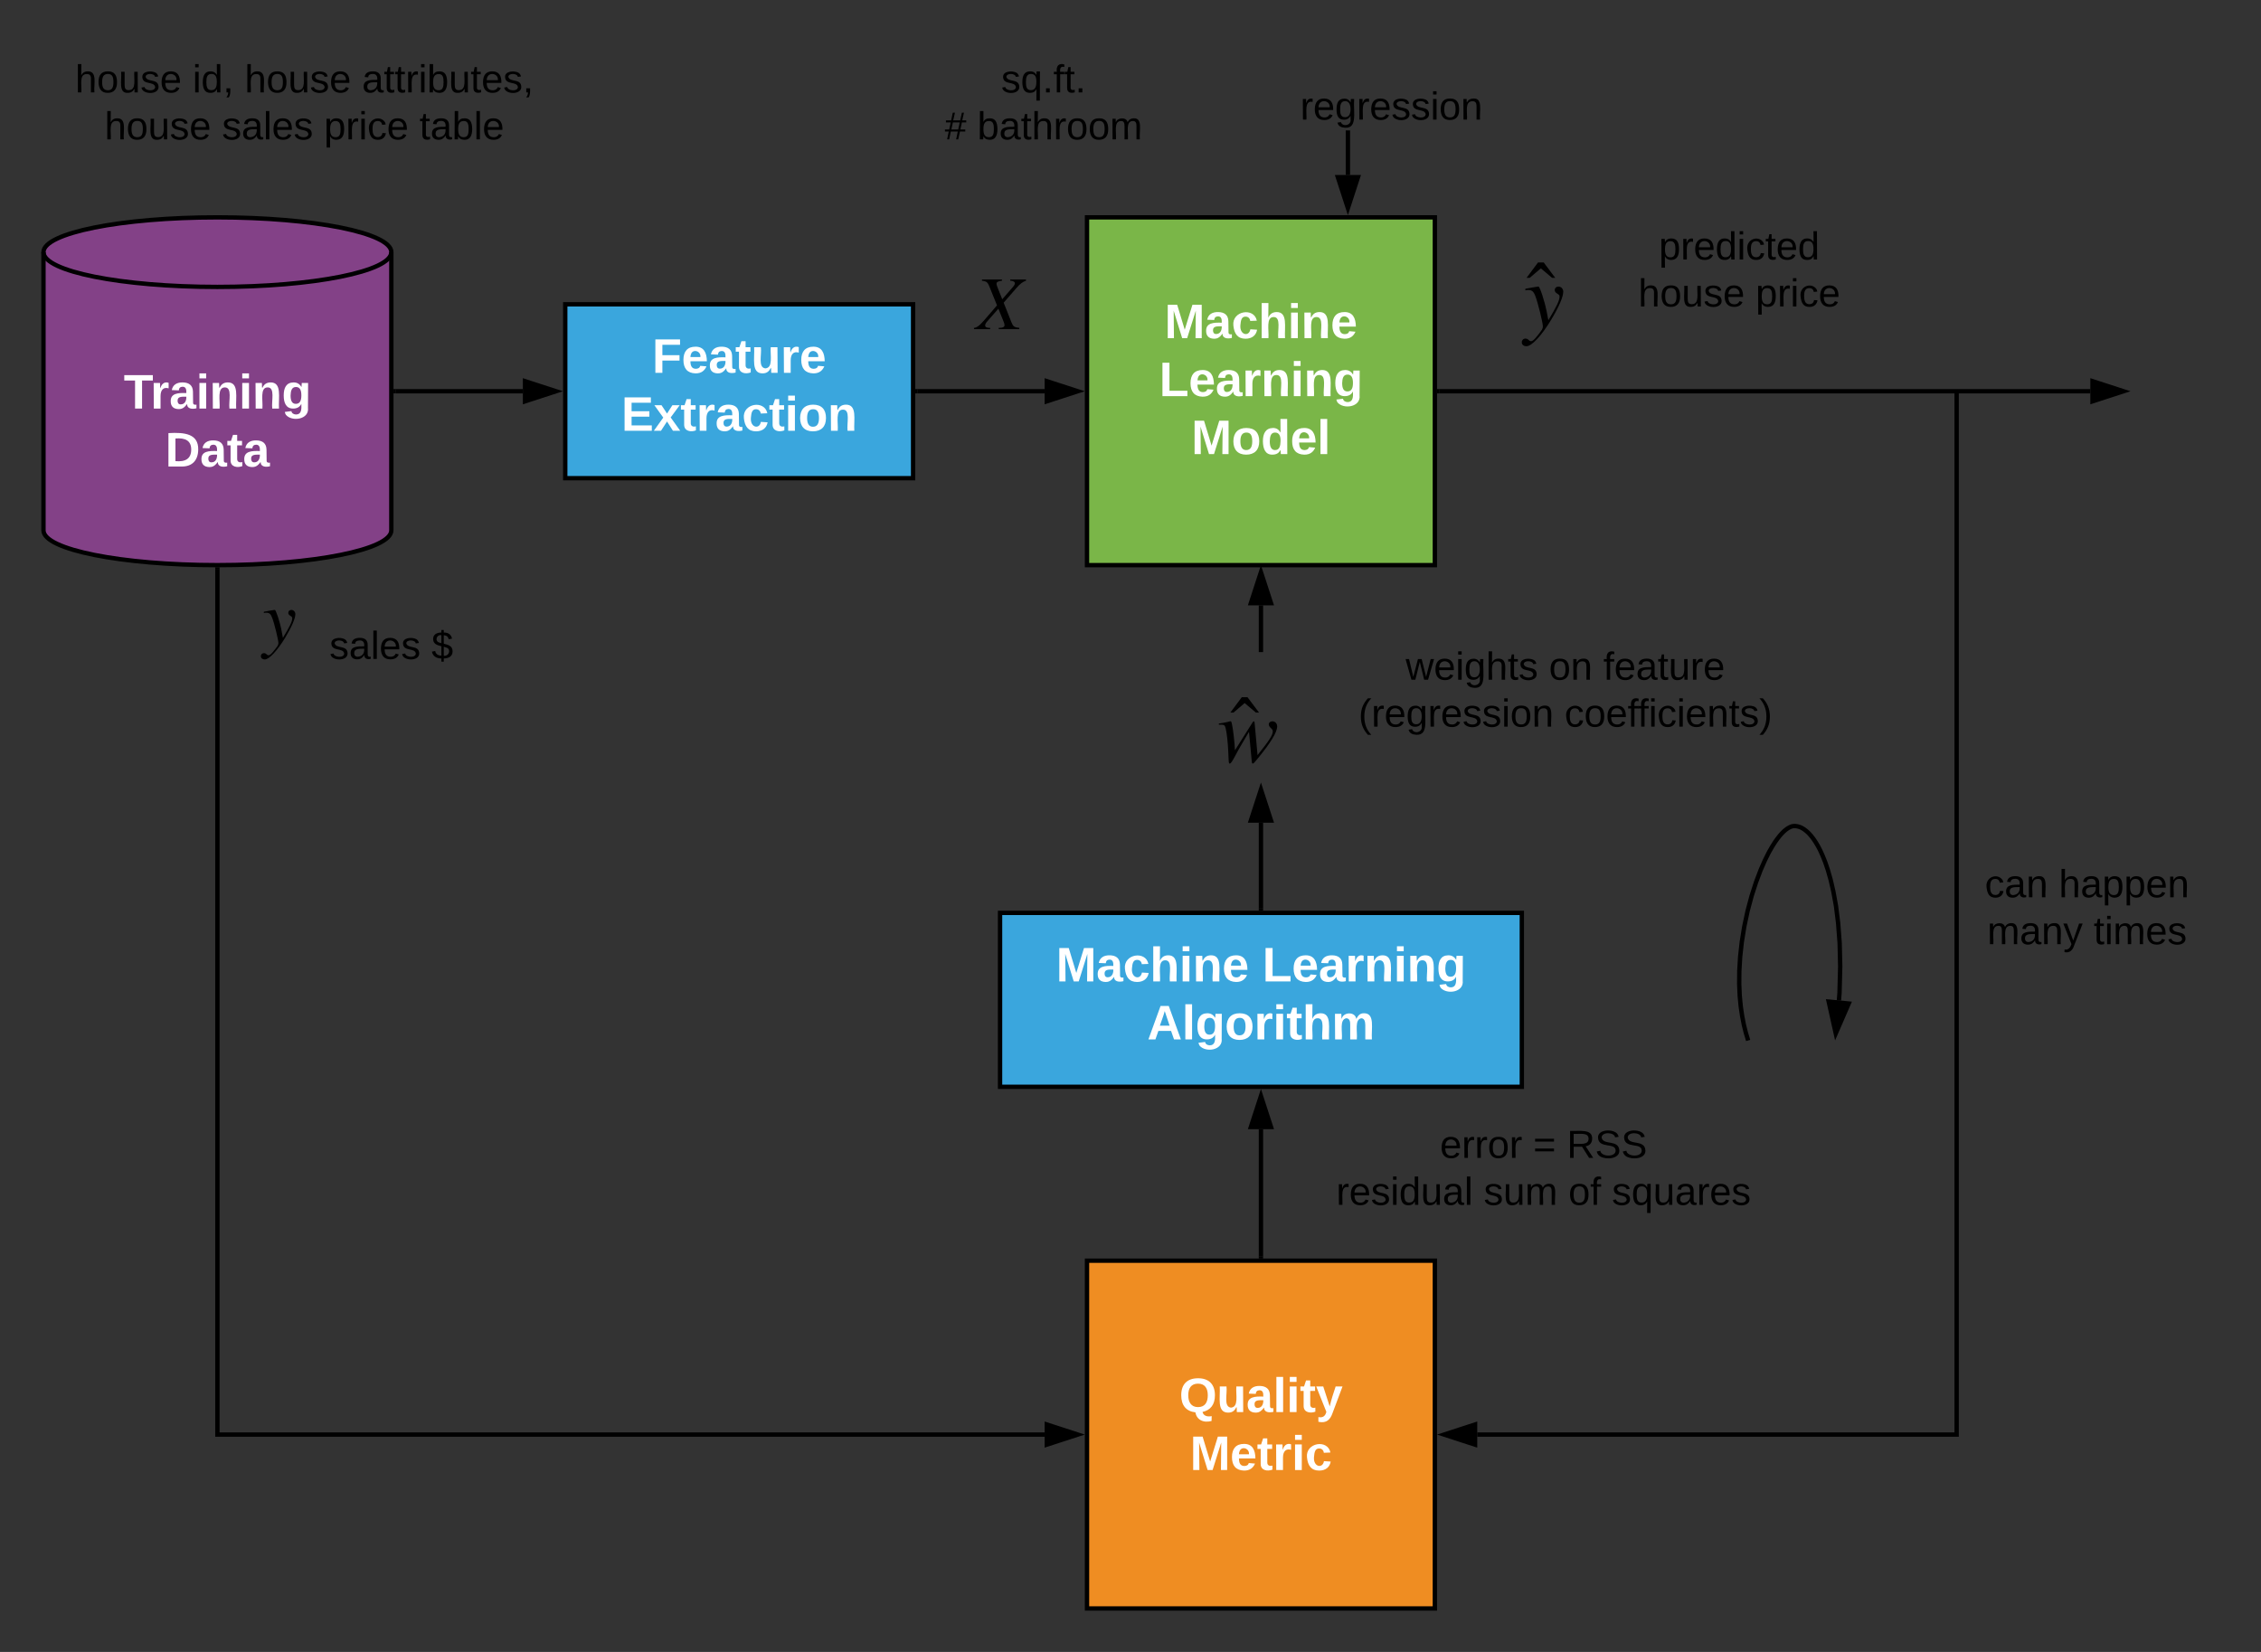 <svg xmlns="http://www.w3.org/2000/svg" xmlns:xlink="http://www.w3.org/1999/xlink" xmlns:lucid="lucid" width="1040" height="760"><rect width="100%" height="100%" fill="#333333" stroke="none"/><g transform="translate(-140 -140)" lucid:page-tab-id="4RmDDDWEj58_"><path d="M320 384c0 8.84-35.82 16-80 16s-80-7.16-80-16V256c0-8.84 35.82-16 80-16s80 7.16 80 16z" stroke="#000" stroke-width="2" fill="#834187"/><path d="M320 256c0 8.84-35.82 16-80 16s-80-7.16-80-16" stroke="#000" stroke-width="2" fill="none"/><use xlink:href="#a" transform="matrix(1,0,0,1,165,277) translate(31.914 50.965)"/><use xlink:href="#b" transform="matrix(1,0,0,1,165,277) translate(50.988 77.632)"/><path d="M400 280h160v80H400z" stroke="#000" stroke-width="2" fill="#3aa6dd"/><use xlink:href="#c" transform="matrix(1,0,0,1,405,285) translate(34.969 26.528)"/><use xlink:href="#d" transform="matrix(1,0,0,1,405,285) translate(20.802 53.194)"/><path d="M640 240h160v160H640z" stroke="#000" stroke-width="2" fill="#7ab648"/><use xlink:href="#e" transform="matrix(1,0,0,1,645,245) translate(30.648 50.59)"/><use xlink:href="#f" transform="matrix(1,0,0,1,645,245) translate(28.21 77.257)"/><use xlink:href="#g" transform="matrix(1,0,0,1,645,245) translate(42.994 103.924)"/><path d="M322 320h58.5" stroke="#000" stroke-width="2" fill="none"/><path d="M322.03 321H321v-2h1.03z"/><path d="M395.76 320l-14.26 4.64v-9.28z" stroke="#000" stroke-width="2"/><path d="M562 320h58.5" stroke="#000" stroke-width="2" fill="none"/><path d="M562.03 321H561v-2h1.03z"/><path d="M635.76 320l-14.26 4.64v-9.28z" stroke="#000" stroke-width="2"/><path d="M802 320h299.5" stroke="#000" stroke-width="2" fill="none"/><path d="M802.03 321H801v-2h1.03z"/><path d="M1116.76 320l-14.26 4.64v-9.28z" stroke="#000" stroke-width="2"/><path d="M840 260h19.84v40H840z" fill="#fff" fill-opacity="0"/><path d="M851.3 282.66l.9 4.66c3.6-5.97 5.16-9.02 5.16-10.9 0-.58-.3-.84-1.1-1.35-.85-.55-1.1-.97-1.1-1.65 0-.93.7-1.57 1.7-1.57 1.26 0 2.2 1.06 2.2 2.33 0 2.42-2.04 7.08-5.56 12.93-4.4 7.3-8.94 12.18-11.36 12.18-1.27 0-2.16-.72-2.16-1.82 0-.94.72-1.7 1.65-1.7 1.5 0 1.5 1.2 2.6 1.2.54 0 1.05-.35 2.02-1.4.77-.82 2.67-3.32 3-3.87.27-.52.44-1.03.44-1.5 0-1.7-2.35-11.18-3.5-14.07-.8-2.07-1.56-2.7-3.25-2.7-.47 0-.85.03-1.32.16v-.73l1.36-.25c.84-.17 2.23-.43 4.52-.77h.17c.63 0 2.88 7.04 3.6 10.8M855.37 267.83h-1.45l-5.17-4.37-5.13 4.37h-1.44l5.26-7.08h2.63"/><path d="M160 160h240v60H160z" stroke="#000" stroke-opacity="0" stroke-width="2" fill="#fff" fill-opacity="0"/><use xlink:href="#h" transform="matrix(1,0,0,1,165,165) translate(9.575 17.525)"/><use xlink:href="#i" transform="matrix(1,0,0,1,165,165) translate(63.575 17.525)"/><use xlink:href="#j" transform="matrix(1,0,0,1,165,165) translate(87.525 17.525)"/><use xlink:href="#k" transform="matrix(1,0,0,1,165,165) translate(141.525 17.525)"/><use xlink:href="#j" transform="matrix(1,0,0,1,165,165) translate(23.1 39.125)"/><use xlink:href="#l" transform="matrix(1,0,0,1,165,165) translate(77.1 39.125)"/><use xlink:href="#m" transform="matrix(1,0,0,1,165,165) translate(124.05 39.125)"/><use xlink:href="#n" transform="matrix(1,0,0,1,165,165) translate(167.95 39.125)"/><path d="M560 160h120v60H560z" stroke="#000" stroke-opacity="0" stroke-width="2" fill="#fff" fill-opacity="0"/><use xlink:href="#o" transform="matrix(1,0,0,1,565,165) translate(35.5 17.525)"/><use xlink:href="#p" transform="matrix(1,0,0,1,565,165) translate(9.55 39.125)"/><use xlink:href="#q" transform="matrix(1,0,0,1,565,165) translate(24.55 39.125)"/><path d="M720 160h120v60H720z" stroke="#000" stroke-opacity="0" stroke-width="2" fill="#fff" fill-opacity="0"/><use xlink:href="#r" transform="matrix(1,0,0,1,725,165) translate(13.075 30.025)"/><path d="M760 201v19.5M760 201.03V200" stroke="#000" stroke-width="2" fill="none"/><path d="M760 235.76l-4.64-14.26h9.28z" stroke="#000" stroke-width="2"/><path d="M880 240h120v40H880z" stroke="#000" stroke-opacity="0" stroke-width="2" fill="#fff" fill-opacity="0"/><use xlink:href="#s" transform="matrix(1,0,0,1,885,245) translate(18.05 14.4)"/><use xlink:href="#j" transform="matrix(1,0,0,1,885,245) translate(8.55 36)"/><use xlink:href="#t" transform="matrix(1,0,0,1,885,245) translate(62.55 36)"/><path d="M720 439v-20.5M720 438.97V440" stroke="#000" stroke-width="2" fill="none"/><path d="M720 403.24l4.64 14.26h-9.28z" stroke="#000" stroke-width="2"/><path d="M700 460h28.3v32.03H700z" fill="#fff" fill-opacity="0"/><path d="M717.08 472.5l1.36 14.9c5.55-6.94 7-9.2 7-11 0-.52-.26-.86-.94-1.5-.68-.63-.9-1.14-.9-1.73 0-.68.73-1.32 1.66-1.32 1.28 0 2.2 1.02 2.2 2.38 0 2.7-3.13 7.67-8.98 14.8l-.38.46c-1.14 1.4-1.53 1.8-1.9 1.8-.3 0-.4-.37-.47-1.47l-1.23-13.14-3.78 6.43c-.76 1.27-1.52 2.67-2.33 4.2-1.53 2.92-2.25 3.98-2.72 3.98-.38 0-.47-.33-.55-1.98l-.17-3.86c-.17-3.7-.64-8.22-1.15-10.26-.37-1.57-.75-1.78-1.98-1.78h-1.18v-.55c1.3-.2 2.75-.38 4.02-.72.55-.13.94-.3 1.23-.3.46 0 .5.1.8 1.44.6 2.88 1.18 8.18 1.35 11.9l8.14-12.88c.2-.34.33-.42.54-.42.26 0 .34.12.34.6M719.12 467.83h-1.44l-5.18-4.37-5.12 4.37h-1.45l5.26-7.08h2.62"/><path d="M740 420h240v80H740z" stroke="#000" stroke-opacity="0" stroke-width="2" fill="#fff" fill-opacity="0"/><use xlink:href="#u" transform="matrix(1,0,0,1,745,425) translate(41.575 27.712)"/><use xlink:href="#v" transform="matrix(1,0,0,1,745,425) translate(107.475 27.712)"/><use xlink:href="#w" transform="matrix(1,0,0,1,745,425) translate(132.475 27.712)"/><use xlink:href="#x" transform="matrix(1,0,0,1,745,425) translate(19.85 49.312)"/><use xlink:href="#y" transform="matrix(1,0,0,1,745,425) translate(114.65 49.312)"/><path d="M240 402v398h380.5" stroke="#000" stroke-width="2" fill="none"/><path d="M240 401h1v1.03h-2v-1.06z"/><path d="M635.76 800l-14.26 4.64v-9.28z" stroke="#000" stroke-width="2"/><path d="M640 720h160v160H640z" stroke="#000" stroke-width="2" fill="#ef8d22"/><use xlink:href="#z" transform="matrix(1,0,0,1,645,725) translate(37.407 64.653)"/><use xlink:href="#A" transform="matrix(1,0,0,1,645,725) translate(42.346 91.319)"/><path d="M600 560h240v80H600z" stroke="#000" stroke-width="2" fill="#3aa6dd"/><use xlink:href="#B" transform="matrix(1,0,0,1,605,565) translate(20.772 26.528)"/><use xlink:href="#f" transform="matrix(1,0,0,1,605,565) translate(115.648 26.528)"/><use xlink:href="#C" transform="matrix(1,0,0,1,605,565) translate(62.685 53.194)"/><path d="M720 558v-39.5" stroke="#000" stroke-width="2" fill="none"/><path d="M721 559h-2v-1.03h2z"/><path d="M720 503.24l4.64 14.26h-9.28z" stroke="#000" stroke-width="2"/><path d="M720 718v-58.5" stroke="#000" stroke-width="2" fill="none"/><path d="M721 719h-2v-1.03h2z"/><path d="M720 644.24l4.64 14.26h-9.28z" stroke="#000" stroke-width="2"/><path d="M740 640h220v80H740z" stroke="#000" stroke-opacity="0" stroke-width="2" fill="#fff" fill-opacity="0"/><g><use xlink:href="#D" transform="matrix(1,0,0,1,745,645) translate(57.35 27.712)"/><use xlink:href="#E" transform="matrix(1,0,0,1,745,645) translate(100.2 27.712)"/><use xlink:href="#F" transform="matrix(1,0,0,1,745,645) translate(115.7 27.712)"/><use xlink:href="#G" transform="matrix(1,0,0,1,745,645) translate(9.625 49.312)"/><use xlink:href="#H" transform="matrix(1,0,0,1,745,645) translate(77.475 49.312)"/><use xlink:href="#I" transform="matrix(1,0,0,1,745,645) translate(116.425 49.312)"/><use xlink:href="#J" transform="matrix(1,0,0,1,745,645) translate(136.425 49.312)"/></g><path d="M1040 321v479H819.5M1040 321.03V320" stroke="#000" stroke-width="2" fill="none"/><path d="M804.24 800l14.26-4.64v9.28z" stroke="#000" stroke-width="2"/><path d="M588.05 268h23.9v24h-23.9z" fill="#fff" fill-opacity="0"/><path d="M611.93 268.6v.55c-1.5.5-2.62 1.3-4.37 3.32l-5.9 6.78 3.53 8.9c.83 2.1 1.28 2.42 3.66 2.7v.56h-9.47v-.55c2.08-.04 2.68-.46 2.68-1.3 0-.45-.2-1.08-.5-1.78l-2.33-5.76-5.28 6.02c-.48.56-.8 1.18-.8 1.67 0 .76.63 1.15 2.3 1.15v.56h-7.43v-.55c1.95-.35 2.9-1.4 7.68-7l2.9-3.38-3.6-8.9c-.66-1.68-1.3-2.24-3.32-2.42v-.56h9.2v.55c-1.93.25-2.5.56-2.5 1.44 0 .44.2 1 .57 1.94l2.06 5.14 5.07-5.84c.48-.56.73-1.08.73-1.5 0-.66-.63-1.12-2.13-1.2v-.55h7.23"/><path d="M260 420h16.5v24H260z" fill="#fff" fill-opacity="0"/><path d="M269.4 429.6l.73 3.86c3-4.97 4.3-7.5 4.3-9.05 0-.5-.25-.7-.92-1.12-.7-.46-.9-.8-.9-1.38 0-.77.6-1.3 1.4-1.3 1.06 0 1.84.88 1.84 1.94 0 2-1.7 5.88-4.62 10.75-3.66 6.05-7.43 10.1-9.44 10.1-1.06 0-1.8-.6-1.8-1.52 0-.77.6-1.4 1.38-1.4 1.23 0 1.23.98 2.15.98.46 0 .9-.28 1.7-1.16.63-.67 2.22-2.75 2.5-3.2.2-.43.35-.85.35-1.24 0-1.4-1.94-9.3-2.9-11.7-.66-1.73-1.3-2.26-2.7-2.26-.4 0-.7.04-1.1.14v-.6c.4-.06.78-.14 1.13-.2.7-.15 1.87-.36 3.78-.64h.14c.52 0 2.4 5.85 3 9"/><path d="M280 420h80v40h-80z" stroke="#000" stroke-opacity="0" stroke-width="2" fill="#fff" fill-opacity="0"/><g><use xlink:href="#K" transform="matrix(1,0,0,1,285,425) translate(6.525 18.15)"/><use xlink:href="#L" transform="matrix(1,0,0,1,285,425) translate(53.475 18.15)"/></g><path d="M943.82 617.7l-.74-2.42-.93-3.7-.8-4.08-.66-4.5-.47-4.92-.23-5.43.05-5.93.38-6.44.75-6.87 1.15-7.15 1.54-7.2 1.85-6.94 2.04-6.3 2.06-5.46 1.96-4.48 1.77-3.56 1.56-2.75 1.34-2.12 1.15-1.62.97-1.23.84-.97.74-.76.63-.6.56-.46.5-.38.44-.3.4-.25.36-.2.34-.16.3-.14.3-.1.26-.1.25-.05.24-.04.23-.03.2-.02H965.77l.33.03.32.05.34.06.34.08.36.1.37.13.4.15.4.18.4.23.46.27.46.3.5.38.54.44.58.5.62.63.67.75.73.9.8 1.08.86 1.32.95 1.6 1.03 1.97 1.1 2.42 1.2 2.98 1.24 3.66 1.28 4.5 1.26 5.45 1.2 6.6.98 7.84.7 9.23.26 10.7-.32 12.18-.27 3.55M943.8 617.68l.3 1" stroke="#000" stroke-width="2" fill="none"/><path d="M984.4 615.44l-3.26-14.63 9.23.88z" stroke="#000" stroke-width="2"/><path d="M1040 533.4h120v53.2h-120z" stroke="#000" stroke-opacity="0" stroke-width="2" fill="#fff" fill-opacity="0"/><g><use xlink:href="#M" transform="matrix(1,0,0,1,1045,538.4) translate(8 14.4)"/><use xlink:href="#N" transform="matrix(1,0,0,1,1045,538.4) translate(42 14.4)"/><use xlink:href="#O" transform="matrix(1,0,0,1,1045,538.4) translate(9.075 36)"/><use xlink:href="#P" transform="matrix(1,0,0,1,1045,538.4) translate(58.025 36)"/></g><defs><path fill="#fff" d="M136-208V0H84v-208H4v-40h212v40h-80" id="Q"/><path fill="#fff" d="M135-150c-39-12-60 13-60 57V0H25l-1-190h47c2 13-1 29 3 40 6-28 27-53 61-41v41" id="R"/><path fill="#fff" d="M133-34C117-15 103 5 69 4 32 3 11-16 11-54c-1-60 55-63 116-61 1-26-3-47-28-47-18 1-26 9-28 27l-52-2c7-38 36-58 82-57s74 22 75 68l1 82c-1 14 12 18 25 15v27c-30 8-71 5-69-32zm-48 3c29 0 43-24 42-57-32 0-66-3-65 30 0 17 8 27 23 27" id="S"/><path fill="#fff" d="M25-224v-37h50v37H25zM25 0v-190h50V0H25" id="T"/><path fill="#fff" d="M135-194c87-1 58 113 63 194h-50c-7-57 23-157-34-157-59 0-34 97-39 157H25l-1-190h47c2 12-1 28 3 38 12-26 28-41 61-42" id="U"/><path fill="#fff" d="M195-6C206 82 75 100 31 46c-4-6-6-13-8-21l49-6c3 16 16 24 34 25 40 0 42-37 40-79-11 22-30 35-61 35-53 0-70-43-70-97 0-56 18-96 73-97 30 0 46 14 59 34l2-30h47zm-90-29c32 0 41-27 41-63 0-35-9-62-40-62-32 0-39 29-40 63 0 36 9 62 39 62" id="V"/><g id="a"><use transform="matrix(0.062,0,0,0.062,0,0)" xlink:href="#Q"/><use transform="matrix(0.062,0,0,0.062,12.284,0)" xlink:href="#R"/><use transform="matrix(0.062,0,0,0.062,20.926,0)" xlink:href="#S"/><use transform="matrix(0.062,0,0,0.062,33.272,0)" xlink:href="#T"/><use transform="matrix(0.062,0,0,0.062,39.444,0)" xlink:href="#U"/><use transform="matrix(0.062,0,0,0.062,52.963,0)" xlink:href="#T"/><use transform="matrix(0.062,0,0,0.062,59.136,0)" xlink:href="#U"/><use transform="matrix(0.062,0,0,0.062,72.654,0)" xlink:href="#V"/></g><path fill="#fff" d="M24-248c120-7 223 5 221 122C244-46 201 0 124 0H24v-248zM76-40c74 7 117-18 117-86 0-67-45-88-117-82v168" id="W"/><path fill="#fff" d="M115-3C79 11 28 4 28-45v-112H4v-33h27l15-45h31v45h36v33H77v99c-1 23 16 31 38 25v30" id="X"/><g id="b"><use transform="matrix(0.062,0,0,0.062,0,0)" xlink:href="#W"/><use transform="matrix(0.062,0,0,0.062,15.988,0)" xlink:href="#S"/><use transform="matrix(0.062,0,0,0.062,28.333,0)" xlink:href="#X"/><use transform="matrix(0.062,0,0,0.062,35.679,0)" xlink:href="#S"/></g><path fill="#fff" d="M76-208v77h127v40H76V0H24v-248h183v40H76" id="Y"/><path fill="#fff" d="M185-48c-13 30-37 53-82 52C43 2 14-33 14-96s30-98 90-98c62 0 83 45 84 108H66c0 31 8 55 39 56 18 0 30-7 34-22zm-45-69c5-46-57-63-70-21-2 6-4 13-4 21h74" id="Z"/><path fill="#fff" d="M85 4C-2 5 27-109 22-190h50c7 57-23 150 33 157 60-5 35-97 40-157h50l1 190h-47c-2-12 1-28-3-38-12 25-28 42-61 42" id="aa"/><g id="c"><use transform="matrix(0.062,0,0,0.062,0,0)" xlink:href="#Y"/><use transform="matrix(0.062,0,0,0.062,13.519,0)" xlink:href="#Z"/><use transform="matrix(0.062,0,0,0.062,25.864,0)" xlink:href="#S"/><use transform="matrix(0.062,0,0,0.062,38.21,0)" xlink:href="#X"/><use transform="matrix(0.062,0,0,0.062,45.556,0)" xlink:href="#aa"/><use transform="matrix(0.062,0,0,0.062,59.074,0)" xlink:href="#R"/><use transform="matrix(0.062,0,0,0.062,67.716,0)" xlink:href="#Z"/></g><path fill="#fff" d="M24 0v-248h195v40H76v63h132v40H76v65h150V0H24" id="ab"/><path fill="#fff" d="M144 0l-44-69L55 0H2l70-98-66-92h53l41 62 40-62h54l-67 91 71 99h-54" id="ac"/><path fill="#fff" d="M190-63c-7 42-38 67-86 67-59 0-84-38-90-98-12-110 154-137 174-36l-49 2c-2-19-15-32-35-32-30 0-35 28-38 64-6 74 65 87 74 30" id="ad"/><path fill="#fff" d="M110-194c64 0 96 36 96 99 0 64-35 99-97 99-61 0-95-36-95-99 0-62 34-99 96-99zm-1 164c35 0 45-28 45-65 0-40-10-65-43-65-34 0-45 26-45 65 0 36 10 65 43 65" id="ae"/><g id="d"><use transform="matrix(0.062,0,0,0.062,0,0)" xlink:href="#ab"/><use transform="matrix(0.062,0,0,0.062,14.815,0)" xlink:href="#ac"/><use transform="matrix(0.062,0,0,0.062,27.16,0)" xlink:href="#X"/><use transform="matrix(0.062,0,0,0.062,34.506,0)" xlink:href="#R"/><use transform="matrix(0.062,0,0,0.062,43.148,0)" xlink:href="#S"/><use transform="matrix(0.062,0,0,0.062,55.494,0)" xlink:href="#ad"/><use transform="matrix(0.062,0,0,0.062,67.84,0)" xlink:href="#X"/><use transform="matrix(0.062,0,0,0.062,75.185,0)" xlink:href="#T"/><use transform="matrix(0.062,0,0,0.062,81.358,0)" xlink:href="#ae"/><use transform="matrix(0.062,0,0,0.062,94.877,0)" xlink:href="#U"/></g><path fill="#fff" d="M230 0l2-204L168 0h-37L68-204 70 0H24v-248h70l56 185 57-185h69V0h-46" id="af"/><path fill="#fff" d="M114-157C55-157 80-60 75 0H25v-261h50l-1 109c12-26 28-41 61-42 86-1 58 113 63 194h-50c-7-57 23-157-34-157" id="ag"/><g id="e"><use transform="matrix(0.062,0,0,0.062,0,0)" xlink:href="#af"/><use transform="matrix(0.062,0,0,0.062,18.457,0)" xlink:href="#S"/><use transform="matrix(0.062,0,0,0.062,30.802,0)" xlink:href="#ad"/><use transform="matrix(0.062,0,0,0.062,43.148,0)" xlink:href="#ag"/><use transform="matrix(0.062,0,0,0.062,56.667,0)" xlink:href="#T"/><use transform="matrix(0.062,0,0,0.062,62.84,0)" xlink:href="#U"/><use transform="matrix(0.062,0,0,0.062,76.358,0)" xlink:href="#Z"/></g><path fill="#fff" d="M24 0v-248h52v208h133V0H24" id="ah"/><g id="f"><use transform="matrix(0.062,0,0,0.062,0,0)" xlink:href="#ah"/><use transform="matrix(0.062,0,0,0.062,13.519,0)" xlink:href="#Z"/><use transform="matrix(0.062,0,0,0.062,25.864,0)" xlink:href="#S"/><use transform="matrix(0.062,0,0,0.062,38.21,0)" xlink:href="#R"/><use transform="matrix(0.062,0,0,0.062,46.852,0)" xlink:href="#U"/><use transform="matrix(0.062,0,0,0.062,60.37,0)" xlink:href="#T"/><use transform="matrix(0.062,0,0,0.062,66.543,0)" xlink:href="#U"/><use transform="matrix(0.062,0,0,0.062,80.062,0)" xlink:href="#V"/></g><path fill="#fff" d="M88-194c31-1 46 15 58 34l-1-101h50l1 261h-48c-2-10 0-23-3-31C134-8 116 4 84 4 32 4 16-41 15-95c0-56 19-97 73-99zm17 164c33 0 40-30 41-66 1-37-9-64-41-64s-38 30-39 65c0 43 13 65 39 65" id="ai"/><path fill="#fff" d="M25 0v-261h50V0H25" id="aj"/><g id="g"><use transform="matrix(0.062,0,0,0.062,0,0)" xlink:href="#af"/><use transform="matrix(0.062,0,0,0.062,18.457,0)" xlink:href="#ae"/><use transform="matrix(0.062,0,0,0.062,31.975,0)" xlink:href="#ai"/><use transform="matrix(0.062,0,0,0.062,45.494,0)" xlink:href="#Z"/><use transform="matrix(0.062,0,0,0.062,57.84,0)" xlink:href="#aj"/></g><path d="M106-169C34-169 62-67 57 0H25v-261h32l-1 103c12-21 28-36 61-36 89 0 53 116 60 194h-32v-121c2-32-8-49-39-48" id="ak"/><path d="M100-194c62-1 85 37 85 99 1 63-27 99-86 99S16-35 15-95c0-66 28-99 85-99zM99-20c44 1 53-31 53-75 0-43-8-75-51-75s-53 32-53 75 10 74 51 75" id="al"/><path d="M84 4C-5 8 30-112 23-190h32v120c0 31 7 50 39 49 72-2 45-101 50-169h31l1 190h-30c-1-10 1-25-2-33-11 22-28 36-60 37" id="am"/><path d="M135-143c-3-34-86-38-87 0 15 53 115 12 119 90S17 21 10-45l28-5c4 36 97 45 98 0-10-56-113-15-118-90-4-57 82-63 122-42 12 7 21 19 24 35" id="an"/><path d="M100-194c63 0 86 42 84 106H49c0 40 14 67 53 68 26 1 43-12 49-29l28 8c-11 28-37 45-77 45C44 4 14-33 15-96c1-61 26-98 85-98zm52 81c6-60-76-77-97-28-3 7-6 17-6 28h103" id="ao"/><g id="h"><use transform="matrix(0.05,0,0,0.05,0,0)" xlink:href="#ak"/><use transform="matrix(0.05,0,0,0.05,10,0)" xlink:href="#al"/><use transform="matrix(0.05,0,0,0.05,20,0)" xlink:href="#am"/><use transform="matrix(0.05,0,0,0.05,30,0)" xlink:href="#an"/><use transform="matrix(0.05,0,0,0.05,39,0)" xlink:href="#ao"/></g><path d="M24-231v-30h32v30H24zM24 0v-190h32V0H24" id="ap"/><path d="M85-194c31 0 48 13 60 33l-1-100h32l1 261h-30c-2-10 0-23-3-31C134-8 116 4 85 4 32 4 16-35 15-94c0-66 23-100 70-100zm9 24c-40 0-46 34-46 75 0 40 6 74 45 74 42 0 51-32 51-76 0-42-9-74-50-73" id="aq"/><path d="M68-38c1 34 0 65-14 84H32c9-13 17-26 17-46H33v-38h35" id="ar"/><g id="i"><use transform="matrix(0.05,0,0,0.05,0,0)" xlink:href="#ap"/><use transform="matrix(0.05,0,0,0.05,3.95,0)" xlink:href="#aq"/><use transform="matrix(0.05,0,0,0.05,13.95,0)" xlink:href="#ar"/></g><g id="j"><use transform="matrix(0.05,0,0,0.05,0,0)" xlink:href="#ak"/><use transform="matrix(0.05,0,0,0.05,10,0)" xlink:href="#al"/><use transform="matrix(0.05,0,0,0.05,20,0)" xlink:href="#am"/><use transform="matrix(0.05,0,0,0.05,30,0)" xlink:href="#an"/><use transform="matrix(0.05,0,0,0.05,39,0)" xlink:href="#ao"/></g><path d="M141-36C126-15 110 5 73 4 37 3 15-17 15-53c-1-64 63-63 125-63 3-35-9-54-41-54-24 1-41 7-42 31l-33-3c5-37 33-52 76-52 45 0 72 20 72 64v82c-1 20 7 32 28 27v20c-31 9-61-2-59-35zM48-53c0 20 12 33 32 33 41-3 63-29 60-74-43 2-92-5-92 41" id="as"/><path d="M59-47c-2 24 18 29 38 22v24C64 9 27 4 27-40v-127H5v-23h24l9-43h21v43h35v23H59v120" id="at"/><path d="M114-163C36-179 61-72 57 0H25l-1-190h30c1 12-1 29 2 39 6-27 23-49 58-41v29" id="au"/><path d="M115-194c53 0 69 39 70 98 0 66-23 100-70 100C84 3 66-7 56-30L54 0H23l1-261h32v101c10-23 28-34 59-34zm-8 174c40 0 45-34 45-75 0-40-5-75-45-74-42 0-51 32-51 76 0 43 10 73 51 73" id="av"/><g id="k"><use transform="matrix(0.05,0,0,0.05,0,0)" xlink:href="#as"/><use transform="matrix(0.05,0,0,0.05,10,0)" xlink:href="#at"/><use transform="matrix(0.05,0,0,0.05,15,0)" xlink:href="#at"/><use transform="matrix(0.05,0,0,0.05,20,0)" xlink:href="#au"/><use transform="matrix(0.05,0,0,0.05,25.95,0)" xlink:href="#ap"/><use transform="matrix(0.05,0,0,0.05,29.9,0)" xlink:href="#av"/><use transform="matrix(0.05,0,0,0.05,39.9,0)" xlink:href="#am"/><use transform="matrix(0.05,0,0,0.05,49.9,0)" xlink:href="#at"/><use transform="matrix(0.05,0,0,0.05,54.9,0)" xlink:href="#ao"/><use transform="matrix(0.05,0,0,0.05,64.9,0)" xlink:href="#an"/><use transform="matrix(0.05,0,0,0.05,73.9,0)" xlink:href="#ar"/></g><path d="M24 0v-261h32V0H24" id="aw"/><g id="l"><use transform="matrix(0.05,0,0,0.05,0,0)" xlink:href="#an"/><use transform="matrix(0.05,0,0,0.05,9,0)" xlink:href="#as"/><use transform="matrix(0.05,0,0,0.05,19,0)" xlink:href="#aw"/><use transform="matrix(0.05,0,0,0.05,22.95,0)" xlink:href="#ao"/><use transform="matrix(0.05,0,0,0.05,32.95,0)" xlink:href="#an"/></g><path d="M115-194c55 1 70 41 70 98S169 2 115 4C84 4 66-9 55-30l1 105H24l-1-265h31l2 30c10-21 28-34 59-34zm-8 174c40 0 45-34 45-75s-6-73-45-74c-42 0-51 32-51 76 0 43 10 73 51 73" id="ax"/><path d="M96-169c-40 0-48 33-48 73s9 75 48 75c24 0 41-14 43-38l32 2c-6 37-31 61-74 61-59 0-76-41-82-99-10-93 101-131 147-64 4 7 5 14 7 22l-32 3c-4-21-16-35-41-35" id="ay"/><g id="m"><use transform="matrix(0.05,0,0,0.05,0,0)" xlink:href="#ax"/><use transform="matrix(0.05,0,0,0.05,10,0)" xlink:href="#au"/><use transform="matrix(0.05,0,0,0.05,15.95,0)" xlink:href="#ap"/><use transform="matrix(0.05,0,0,0.05,19.9,0)" xlink:href="#ay"/><use transform="matrix(0.05,0,0,0.05,28.9,0)" xlink:href="#ao"/></g><g id="n"><use transform="matrix(0.05,0,0,0.05,0,0)" xlink:href="#at"/><use transform="matrix(0.05,0,0,0.05,5,0)" xlink:href="#as"/><use transform="matrix(0.05,0,0,0.05,15,0)" xlink:href="#av"/><use transform="matrix(0.05,0,0,0.05,25,0)" xlink:href="#aw"/><use transform="matrix(0.05,0,0,0.05,28.95,0)" xlink:href="#ao"/></g><path d="M145-31C134-9 116 4 85 4 32 4 16-35 15-94c0-59 17-99 70-100 32-1 48 14 60 33 0-11-1-24 2-32h30l-1 268h-32zM93-21c41 0 51-33 51-76s-8-73-50-73c-40 0-46 35-46 75s5 74 45 74" id="az"/><path d="M33 0v-38h34V0H33" id="aA"/><path d="M101-234c-31-9-42 10-38 44h38v23H63V0H32v-167H5v-23h27c-7-52 17-82 69-68v24" id="aB"/><g id="o"><use transform="matrix(0.05,0,0,0.05,0,0)" xlink:href="#an"/><use transform="matrix(0.05,0,0,0.05,9,0)" xlink:href="#az"/><use transform="matrix(0.05,0,0,0.05,19,0)" xlink:href="#aA"/><use transform="matrix(0.05,0,0,0.05,24,0)" xlink:href="#aB"/><use transform="matrix(0.05,0,0,0.05,29,0)" xlink:href="#at"/><use transform="matrix(0.05,0,0,0.05,34,0)" xlink:href="#aA"/></g><path d="M158-156l-14 65h45v19h-49L124 0h-19l15-72H56L41 0H22l15-72H2v-19h39l14-65H11v-19h48l15-71h20l-16 71h64l16-71h19l-16 71h37v19h-40zm-83 0L61-91h63l14-65H75" id="aC"/><use transform="matrix(0.05,0,0,0.05,0,0)" xlink:href="#aC" id="p"/><path d="M210-169c-67 3-38 105-44 169h-31v-121c0-29-5-50-35-48C34-165 62-65 56 0H25l-1-190h30c1 10-1 24 2 32 10-44 99-50 107 0 11-21 27-35 58-36 85-2 47 119 55 194h-31v-121c0-29-5-49-35-48" id="aD"/><g id="q"><use transform="matrix(0.05,0,0,0.05,0,0)" xlink:href="#av"/><use transform="matrix(0.05,0,0,0.05,10,0)" xlink:href="#as"/><use transform="matrix(0.05,0,0,0.05,20,0)" xlink:href="#at"/><use transform="matrix(0.05,0,0,0.05,25,0)" xlink:href="#ak"/><use transform="matrix(0.05,0,0,0.05,35,0)" xlink:href="#au"/><use transform="matrix(0.05,0,0,0.05,40.95,0)" xlink:href="#al"/><use transform="matrix(0.05,0,0,0.05,50.95,0)" xlink:href="#al"/><use transform="matrix(0.05,0,0,0.05,60.95,0)" xlink:href="#aD"/></g><path d="M177-190C167-65 218 103 67 71c-23-6-38-20-44-43l32-5c15 47 100 32 89-28v-30C133-14 115 1 83 1 29 1 15-40 15-95c0-56 16-97 71-98 29-1 48 16 59 35 1-10 0-23 2-32h30zM94-22c36 0 50-32 50-73 0-42-14-75-50-75-39 0-46 34-46 75s6 73 46 73" id="aE"/><path d="M117-194c89-4 53 116 60 194h-32v-121c0-31-8-49-39-48C34-167 62-67 57 0H25l-1-190h30c1 10-1 24 2 32 11-22 29-35 61-36" id="aF"/><g id="r"><use transform="matrix(0.05,0,0,0.05,0,0)" xlink:href="#au"/><use transform="matrix(0.05,0,0,0.05,5.95,0)" xlink:href="#ao"/><use transform="matrix(0.05,0,0,0.05,15.95,0)" xlink:href="#aE"/><use transform="matrix(0.05,0,0,0.05,25.95,0)" xlink:href="#au"/><use transform="matrix(0.05,0,0,0.05,31.9,0)" xlink:href="#ao"/><use transform="matrix(0.05,0,0,0.05,41.9,0)" xlink:href="#an"/><use transform="matrix(0.05,0,0,0.05,50.9,0)" xlink:href="#an"/><use transform="matrix(0.05,0,0,0.05,59.9,0)" xlink:href="#ap"/><use transform="matrix(0.05,0,0,0.05,63.85,0)" xlink:href="#al"/><use transform="matrix(0.05,0,0,0.05,73.85,0)" xlink:href="#aF"/></g><g id="s"><use transform="matrix(0.05,0,0,0.05,0,0)" xlink:href="#ax"/><use transform="matrix(0.05,0,0,0.05,10,0)" xlink:href="#au"/><use transform="matrix(0.05,0,0,0.05,15.95,0)" xlink:href="#ao"/><use transform="matrix(0.05,0,0,0.05,25.95,0)" xlink:href="#aq"/><use transform="matrix(0.05,0,0,0.05,35.95,0)" xlink:href="#ap"/><use transform="matrix(0.05,0,0,0.05,39.9,0)" xlink:href="#ay"/><use transform="matrix(0.05,0,0,0.05,48.9,0)" xlink:href="#at"/><use transform="matrix(0.05,0,0,0.05,53.9,0)" xlink:href="#ao"/><use transform="matrix(0.05,0,0,0.05,63.9,0)" xlink:href="#aq"/></g><g id="t"><use transform="matrix(0.05,0,0,0.05,0,0)" xlink:href="#ax"/><use transform="matrix(0.05,0,0,0.05,10,0)" xlink:href="#au"/><use transform="matrix(0.05,0,0,0.05,15.95,0)" xlink:href="#ap"/><use transform="matrix(0.05,0,0,0.05,19.9,0)" xlink:href="#ay"/><use transform="matrix(0.05,0,0,0.05,28.9,0)" xlink:href="#ao"/></g><path d="M206 0h-36l-40-164L89 0H53L-1-190h32L70-26l43-164h34l41 164 42-164h31" id="aG"/><g id="u"><use transform="matrix(0.05,0,0,0.05,0,0)" xlink:href="#aG"/><use transform="matrix(0.05,0,0,0.05,12.95,0)" xlink:href="#ao"/><use transform="matrix(0.05,0,0,0.05,22.95,0)" xlink:href="#ap"/><use transform="matrix(0.05,0,0,0.05,26.9,0)" xlink:href="#aE"/><use transform="matrix(0.05,0,0,0.05,36.9,0)" xlink:href="#ak"/><use transform="matrix(0.05,0,0,0.05,46.9,0)" xlink:href="#at"/><use transform="matrix(0.05,0,0,0.05,51.9,0)" xlink:href="#an"/></g><g id="v"><use transform="matrix(0.05,0,0,0.05,0,0)" xlink:href="#al"/><use transform="matrix(0.05,0,0,0.05,10,0)" xlink:href="#aF"/></g><g id="w"><use transform="matrix(0.05,0,0,0.05,0,0)" xlink:href="#aB"/><use transform="matrix(0.05,0,0,0.05,5,0)" xlink:href="#ao"/><use transform="matrix(0.05,0,0,0.05,15,0)" xlink:href="#as"/><use transform="matrix(0.05,0,0,0.05,25,0)" xlink:href="#at"/><use transform="matrix(0.05,0,0,0.05,30,0)" xlink:href="#am"/><use transform="matrix(0.05,0,0,0.05,40,0)" xlink:href="#au"/><use transform="matrix(0.05,0,0,0.05,45.95,0)" xlink:href="#ao"/></g><path d="M87 75C49 33 22-17 22-94c0-76 28-126 65-167h31c-38 41-64 92-64 168S80 34 118 75H87" id="aH"/><g id="x"><use transform="matrix(0.05,0,0,0.05,0,0)" xlink:href="#aH"/><use transform="matrix(0.05,0,0,0.05,5.95,0)" xlink:href="#au"/><use transform="matrix(0.05,0,0,0.05,11.9,0)" xlink:href="#ao"/><use transform="matrix(0.05,0,0,0.05,21.9,0)" xlink:href="#aE"/><use transform="matrix(0.05,0,0,0.05,31.9,0)" xlink:href="#au"/><use transform="matrix(0.05,0,0,0.05,37.85,0)" xlink:href="#ao"/><use transform="matrix(0.05,0,0,0.05,47.85,0)" xlink:href="#an"/><use transform="matrix(0.05,0,0,0.05,56.85,0)" xlink:href="#an"/><use transform="matrix(0.05,0,0,0.05,65.85,0)" xlink:href="#ap"/><use transform="matrix(0.05,0,0,0.05,69.8,0)" xlink:href="#al"/><use transform="matrix(0.05,0,0,0.05,79.8,0)" xlink:href="#aF"/></g><path d="M33-261c38 41 65 92 65 168S71 34 33 75H2C39 34 66-17 66-93S39-220 2-261h31" id="aI"/><g id="y"><use transform="matrix(0.05,0,0,0.05,0,0)" xlink:href="#ay"/><use transform="matrix(0.05,0,0,0.05,9,0)" xlink:href="#al"/><use transform="matrix(0.05,0,0,0.05,19,0)" xlink:href="#ao"/><use transform="matrix(0.05,0,0,0.05,29,0)" xlink:href="#aB"/><use transform="matrix(0.05,0,0,0.05,33.65,0)" xlink:href="#aB"/><use transform="matrix(0.05,0,0,0.05,38.65,0)" xlink:href="#ap"/><use transform="matrix(0.05,0,0,0.05,42.6,0)" xlink:href="#ay"/><use transform="matrix(0.05,0,0,0.05,51.6,0)" xlink:href="#ap"/><use transform="matrix(0.05,0,0,0.05,55.55,0)" xlink:href="#ao"/><use transform="matrix(0.05,0,0,0.05,65.55,0)" xlink:href="#aF"/><use transform="matrix(0.05,0,0,0.05,75.55,0)" xlink:href="#at"/><use transform="matrix(0.05,0,0,0.05,80.55,0)" xlink:href="#an"/><use transform="matrix(0.05,0,0,0.05,89.55,0)" xlink:href="#aI"/></g><path fill="#fff" d="M140-251c80 0 125 45 125 126 0 70-33 111-92 124 6 28 34 38 68 31l-1 36C177 83 129 55 120 2 51-6 15-50 15-125c0-81 44-126 125-126zm-1 214c52 0 73-35 73-88 0-50-21-86-72-86-52 0-73 35-73 86s22 88 72 88" id="aJ"/><path fill="#fff" d="M123 10C108 53 80 86 19 72V37c35 8 53-11 59-39L3-190h52l48 148c12-52 28-100 44-148h51" id="aK"/><g id="z"><use transform="matrix(0.062,0,0,0.062,0,0)" xlink:href="#aJ"/><use transform="matrix(0.062,0,0,0.062,17.284,0)" xlink:href="#aa"/><use transform="matrix(0.062,0,0,0.062,30.802,0)" xlink:href="#S"/><use transform="matrix(0.062,0,0,0.062,43.148,0)" xlink:href="#aj"/><use transform="matrix(0.062,0,0,0.062,49.321,0)" xlink:href="#T"/><use transform="matrix(0.062,0,0,0.062,55.494,0)" xlink:href="#X"/><use transform="matrix(0.062,0,0,0.062,62.84,0)" xlink:href="#aK"/></g><g id="A"><use transform="matrix(0.062,0,0,0.062,0,0)" xlink:href="#af"/><use transform="matrix(0.062,0,0,0.062,18.457,0)" xlink:href="#Z"/><use transform="matrix(0.062,0,0,0.062,30.802,0)" xlink:href="#X"/><use transform="matrix(0.062,0,0,0.062,38.148,0)" xlink:href="#R"/><use transform="matrix(0.062,0,0,0.062,46.79,0)" xlink:href="#T"/><use transform="matrix(0.062,0,0,0.062,52.963,0)" xlink:href="#ad"/></g><g id="B"><use transform="matrix(0.062,0,0,0.062,0,0)" xlink:href="#af"/><use transform="matrix(0.062,0,0,0.062,18.457,0)" xlink:href="#S"/><use transform="matrix(0.062,0,0,0.062,30.802,0)" xlink:href="#ad"/><use transform="matrix(0.062,0,0,0.062,43.148,0)" xlink:href="#ag"/><use transform="matrix(0.062,0,0,0.062,56.667,0)" xlink:href="#T"/><use transform="matrix(0.062,0,0,0.062,62.84,0)" xlink:href="#U"/><use transform="matrix(0.062,0,0,0.062,76.358,0)" xlink:href="#Z"/></g><path fill="#fff" d="M199 0l-22-63H83L61 0H9l90-248h61L250 0h-51zm-33-102l-36-108c-10 38-24 72-36 108h72" id="aL"/><path fill="#fff" d="M220-157c-53 9-28 100-34 157h-49v-107c1-27-5-49-29-50C55-147 81-57 75 0H25l-1-190h47c2 12-1 28 3 38 10-53 101-56 108 0 13-22 24-43 59-42 82 1 51 116 57 194h-49v-107c-1-25-5-48-29-50" id="aM"/><g id="C"><use transform="matrix(0.062,0,0,0.062,0,0)" xlink:href="#aL"/><use transform="matrix(0.062,0,0,0.062,15.988,0)" xlink:href="#aj"/><use transform="matrix(0.062,0,0,0.062,22.16,0)" xlink:href="#V"/><use transform="matrix(0.062,0,0,0.062,35.679,0)" xlink:href="#ae"/><use transform="matrix(0.062,0,0,0.062,49.198,0)" xlink:href="#R"/><use transform="matrix(0.062,0,0,0.062,57.84,0)" xlink:href="#T"/><use transform="matrix(0.062,0,0,0.062,64.012,0)" xlink:href="#X"/><use transform="matrix(0.062,0,0,0.062,71.358,0)" xlink:href="#ag"/><use transform="matrix(0.062,0,0,0.062,84.877,0)" xlink:href="#aM"/></g><g id="D"><use transform="matrix(0.05,0,0,0.05,0,0)" xlink:href="#ao"/><use transform="matrix(0.05,0,0,0.05,10,0)" xlink:href="#au"/><use transform="matrix(0.05,0,0,0.05,15.95,0)" xlink:href="#au"/><use transform="matrix(0.05,0,0,0.05,21.9,0)" xlink:href="#al"/><use transform="matrix(0.05,0,0,0.05,31.9,0)" xlink:href="#au"/></g><path d="M18-150v-26h174v26H18zm0 90v-26h174v26H18" id="aN"/><use transform="matrix(0.05,0,0,0.05,0,0)" xlink:href="#aN" id="E"/><path d="M233-177c-1 41-23 64-60 70L243 0h-38l-65-103H63V0H30v-248c88 3 205-21 203 71zM63-129c60-2 137 13 137-47 0-61-80-42-137-45v92" id="aO"/><path d="M185-189c-5-48-123-54-124 2 14 75 158 14 163 119 3 78-121 87-175 55-17-10-28-26-33-46l33-7c5 56 141 63 141-1 0-78-155-14-162-118-5-82 145-84 179-34 5 7 8 16 11 25" id="aP"/><g id="F"><use transform="matrix(0.05,0,0,0.05,0,0)" xlink:href="#aO"/><use transform="matrix(0.05,0,0,0.05,12.95,0)" xlink:href="#aP"/><use transform="matrix(0.05,0,0,0.05,24.95,0)" xlink:href="#aP"/></g><g id="G"><use transform="matrix(0.05,0,0,0.05,0,0)" xlink:href="#au"/><use transform="matrix(0.05,0,0,0.05,5.95,0)" xlink:href="#ao"/><use transform="matrix(0.05,0,0,0.05,15.95,0)" xlink:href="#an"/><use transform="matrix(0.05,0,0,0.05,24.95,0)" xlink:href="#ap"/><use transform="matrix(0.05,0,0,0.05,28.9,0)" xlink:href="#aq"/><use transform="matrix(0.05,0,0,0.05,38.9,0)" xlink:href="#am"/><use transform="matrix(0.05,0,0,0.05,48.9,0)" xlink:href="#as"/><use transform="matrix(0.05,0,0,0.05,58.9,0)" xlink:href="#aw"/></g><g id="H"><use transform="matrix(0.05,0,0,0.05,0,0)" xlink:href="#an"/><use transform="matrix(0.05,0,0,0.05,9,0)" xlink:href="#am"/><use transform="matrix(0.05,0,0,0.05,19,0)" xlink:href="#aD"/></g><g id="I"><use transform="matrix(0.05,0,0,0.05,0,0)" xlink:href="#al"/><use transform="matrix(0.05,0,0,0.05,10,0)" xlink:href="#aB"/></g><g id="J"><use transform="matrix(0.05,0,0,0.05,0,0)" xlink:href="#an"/><use transform="matrix(0.05,0,0,0.05,9,0)" xlink:href="#az"/><use transform="matrix(0.05,0,0,0.05,19,0)" xlink:href="#am"/><use transform="matrix(0.05,0,0,0.05,29,0)" xlink:href="#as"/><use transform="matrix(0.05,0,0,0.05,39,0)" xlink:href="#au"/><use transform="matrix(0.05,0,0,0.05,44.95,0)" xlink:href="#ao"/><use transform="matrix(0.05,0,0,0.05,54.95,0)" xlink:href="#an"/></g><g id="K"><use transform="matrix(0.05,0,0,0.05,0,0)" xlink:href="#an"/><use transform="matrix(0.05,0,0,0.05,9,0)" xlink:href="#as"/><use transform="matrix(0.05,0,0,0.05,19,0)" xlink:href="#aw"/><use transform="matrix(0.05,0,0,0.05,22.95,0)" xlink:href="#ao"/><use transform="matrix(0.05,0,0,0.05,32.95,0)" xlink:href="#an"/></g><path d="M194-70c0 46-34 64-81 66v29H91V-4C42-5 12-27 4-67l30-6c5 28 25 41 57 43v-87c-38-9-76-20-76-67 1-42 33-58 76-59v-23h22v23c45 0 67 20 76 56l-31 6c-5-23-18-35-45-37v78c41 10 81 20 81 70zm-81 41c51 7 71-66 19-77-6-2-12-4-19-6v83zM91-219c-47-6-63 57-18 69 6 2 12 3 18 5v-74" id="aQ"/><use transform="matrix(0.05,0,0,0.05,0,0)" xlink:href="#aQ" id="L"/><g id="M"><use transform="matrix(0.05,0,0,0.05,0,0)" xlink:href="#ay"/><use transform="matrix(0.05,0,0,0.05,9,0)" xlink:href="#as"/><use transform="matrix(0.05,0,0,0.05,19,0)" xlink:href="#aF"/></g><g id="N"><use transform="matrix(0.05,0,0,0.05,0,0)" xlink:href="#ak"/><use transform="matrix(0.05,0,0,0.05,10,0)" xlink:href="#as"/><use transform="matrix(0.05,0,0,0.05,20,0)" xlink:href="#ax"/><use transform="matrix(0.05,0,0,0.05,30,0)" xlink:href="#ax"/><use transform="matrix(0.05,0,0,0.05,40,0)" xlink:href="#ao"/><use transform="matrix(0.05,0,0,0.05,50,0)" xlink:href="#aF"/></g><path d="M179-190L93 31C79 59 56 82 12 73V49c39 6 53-20 64-50L1-190h34L92-34l54-156h33" id="aR"/><g id="O"><use transform="matrix(0.05,0,0,0.05,0,0)" xlink:href="#aD"/><use transform="matrix(0.05,0,0,0.05,14.95,0)" xlink:href="#as"/><use transform="matrix(0.05,0,0,0.05,24.95,0)" xlink:href="#aF"/><use transform="matrix(0.05,0,0,0.05,34.95,0)" xlink:href="#aR"/></g><g id="P"><use transform="matrix(0.05,0,0,0.05,0,0)" xlink:href="#at"/><use transform="matrix(0.05,0,0,0.05,5,0)" xlink:href="#ap"/><use transform="matrix(0.05,0,0,0.05,8.95,0)" xlink:href="#aD"/><use transform="matrix(0.05,0,0,0.05,23.9,0)" xlink:href="#ao"/><use transform="matrix(0.05,0,0,0.05,33.9,0)" xlink:href="#an"/></g></defs></g></svg>